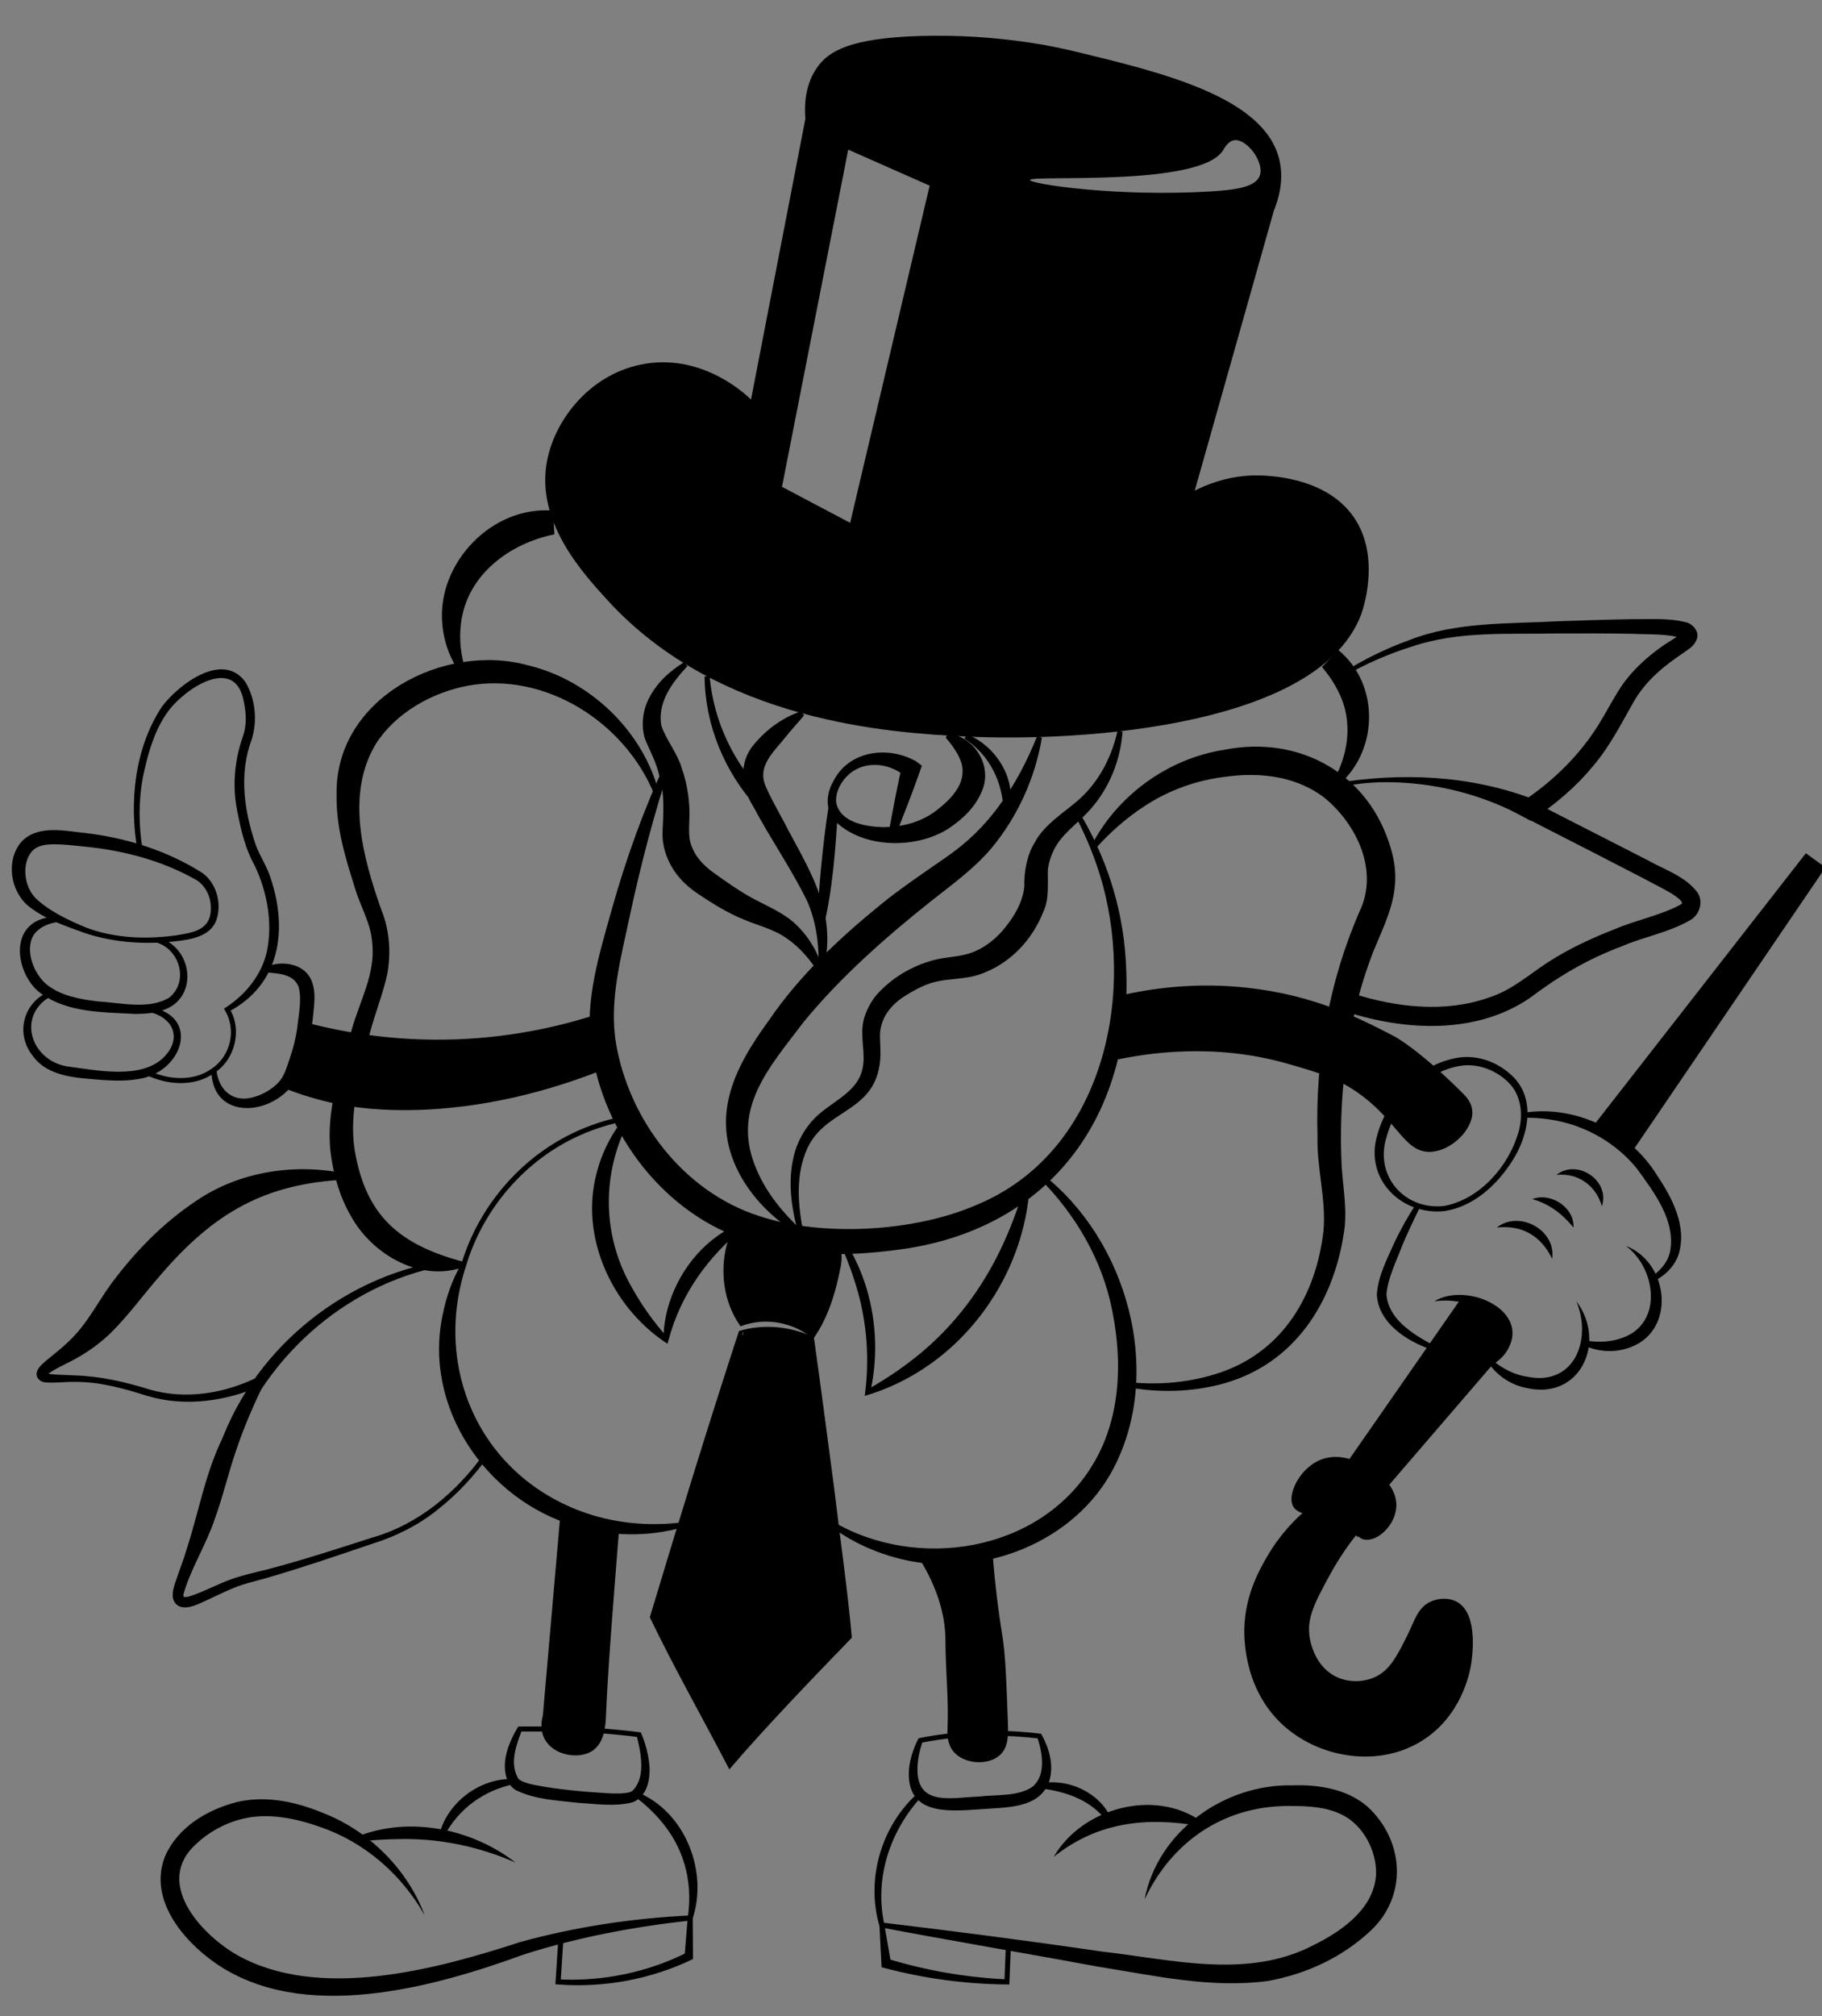 <?xml version="1.0" encoding="UTF-8"?><svg id="Layer_2" xmlns="http://www.w3.org/2000/svg" viewBox="0 0 362.26 400.66"><rect x="0" y="0" width="362.26" height="400.66" fill="#808080" stroke="none"/><path d="m148.33,96.38c-.75,4.14-1.51,8.28-2.26,12.42,5.84,5.22,16.25,13.11,31.25,17.69,24.08,7.36,44.62,1.51,52.33-1.13l1.88-13.18c-7.96,2.31-23.46,5.68-42.54,2.26-20.14-3.61-34.05-12.96-40.66-18.07Z" fill="#fff" stroke-width="0"/><path d="m148.51,96.84c-.61,4.1-1.2,8.05-1.95,12.05l-.16-.46c5.63,4.79,11.85,8.86,18.49,12.1,16.56,8.16,35.69,10.07,53.75,6.66,3.62-.67,7.2-1.54,10.76-2.55,0,0-.51.62-.51.62,0,0,2.15-13.13,2.15-13.14,0,0,.63.55.63.55-7.07,2.06-14.39,3.26-21.74,3.62-21.17,1.09-42.58-5.37-59.69-17.86-.64-.46-1.28-.88-1.73-1.58h0Zm-.36-.93c1.73.81,3.29,2.25,4.9,3.28,16.54,11.33,36.79,17.12,56.82,16.09,7.53-.36,15.02-1.63,22.24-3.79,0,0-.09.76-.09.77,0,0-1.61,13.21-1.61,13.21,0,0-.05.44-.05.44-3.65,1.45-7.41,2.64-11.26,3.48-25.81,5.89-54.2-1.98-73.36-20.22,0,0-.21-.18-.21-.18,0,0,.05-.28.05-.28.76-4.29,1.68-8.62,2.57-12.8h0Z" stroke-width="0"/><path d="m269.17,102.78c-5.99-8.7-18.99-8.34-20.33-8.28-5.06.21-9,1.84-11.29,3.01,5.24-18.56,10.49-37.13,15.74-55.69.84-2.06,2.07-5.88,1.08-10.07-2.98-12.5-23.24-17.35-41.49-21.72-2.3-.55-14.28-3.34-29.92-2.88-13.94.42-18.11,3.03-20.33,6.03-2.58,3.47-2.72,7.7-2.5,10.42-3.6,18.6-7.2,37.21-10.81,55.81-.93-.92-9.32-8.98-20.95-7.13-10.72,1.71-17.93,10.83-19.58,19.2-2.38,12.09,6.91,22.24,12.05,27.86,22.13,24.2,56.32,26.32,71.14,27.03,23.92,1.16,70.56-2.2,78.7-24.39.24-.66,3.96-11.27-1.51-19.2Zm-100.14,1.13c-4.52-2.39-9.04-4.77-13.55-7.16,4.39-22.33,8.78-44.67,13.17-67.01,5.4,2.39,10.8,4.77,16.19,7.16-5.27,22.33-10.54,44.67-15.81,67.01Zm35.76-68.14c.16-1.07,33.92,1.45,38.4-5.93.25-.41,1-1.83,2.26-1.98,2.45-.29,5.97,4.37,5.03,7.03-.83,2.38-5.15,2.86-9.54,3.14-18.79,1.18-36.26-1.49-36.15-2.26Z" stroke-width="0"/><path d="m188.51,145.74c5.36.7,9.03,6.69,6.6,11.75-1.35,3.12-3.75,5.3-6.42,7.11-6.41,4.2-17.11,4.11-22.67-1.44-2.04-2.27-1.73-5.48-.32-7.91,3.02-6.05,10.8-7.13,16.41-3.96,0,0,.02.01.02.01l1.16.88c-1.22,3.52-2.64,7.29-4.02,10.77-.44,1.05-.73,2.15-1.46,3.12l-.96-.28c-.1-1.21.23-2.29.42-3.42.6-3.26,1.31-6.83,2.03-10.04,0,0,.75,2.06.75,2.06-2.69-2.48-7.17-3.25-10.36-1.18-2.02,1.29-3.72,3.95-3.42,6.37.83,3.87,5.77,4.7,9.25,4.81,3.9-.02,7.65-.98,10.7-3.35,2.6-2,5.4-4.75,5.16-8.18-.12-1.92-1.46-4.07-3.34-6.26l.48-.88h0Z" stroke-width="0"/><path d="m162.7,193.06c.26-4.82-.33-9.61-2.16-13.86-3.12-6.43-7.39-12.54-10.76-18.9-2.41-3.78-2.98-8.69.11-12.35,2.55-3,5.65-5.34,9.42-6.59,0,0,.54.84.54.84-.82,1.01-2.76,3.12-3.51,4.11-2.27,2.85-5.44,5.56-4.38,9.16.54,1.97,3.75,7.43,4.7,9.39,5.18,9.63,9.73,16.94,7.02,28.33,0,0-.99-.14-.99-.14h0Z" stroke-width="0"/><path d="m136.66,132.4c-3.12,3.36-5.95,7.23-5.18,11.77.97,2.93,3.24,5.52,4.1,8.6,1.17,3.25,1.67,7.1,1.46,10.49-.07,1.68-.07,3,.21,4.13.75,2.64,2.42,4.47,4.73,6.13,2.48,1.77,5.12,3.65,7.85,5.11,2.88,1.54,6.3,2.92,8.71,5.38,2.53,2.52,4.29,5.64,5.11,8.92,0,0-.92.39-.92.39-1.73-2.73-3.81-5.12-6.29-6.82-2.59-1.84-5.55-2.49-8.56-3.75-3.19-1.31-6.03-3.07-8.93-4.99-1.43-.97-2.96-2.17-4.21-3.76-1.87-2.33-3.05-5.38-3.02-8.37.16-4.01.5-7.67-.64-11.51-.54-2.34-1.54-4.31-2.55-6.56-1.18-2.62-.84-6.05.37-8.52,1.61-3.35,4.3-5.69,7.12-7.44l.63.78h0Z" stroke-width="0"/><path d="m141.09,134.38c.79,9.13,5,17.83,11.57,24.13,0,0-2.09,2.03-2.09,2.03-6.52-7.07-10.41-16.53-10.48-26.11,0,0,1-.05,1-.05h0Z" stroke-width="0"/><path d="m207.15,146.61c-1.31,7.95-4.81,15.68-10.02,21.96-3.52,4.16-8,7.34-12.17,10.64-9.02,7.2-17.78,14.91-25.12,23.83-7.02,9.27-14.66,17.45-9.36,29.52,1.97,4.64,5.35,8.68,9.08,12.12,0,0-.6.8-.6.8-4.65-2.82-8.73-6.63-11.5-11.4-6.63-11.58-1.68-21.61,5.44-31.32,6.07-8.92,14.05-16.36,22.37-23.12,3.61-2.96,9-6.61,12.87-9.29,4.21-2.9,7.71-6.31,10.69-10.46,3.04-4.08,5.41-8.69,7.36-13.55l.96.27h0Z" stroke-width="0"/><path d="m223.19,145.4c-.4,5.59-2.56,11.09-6.31,15.35-2.74,3.15-6,5.01-7.57,8.65-.46,1.05-.82,2.21-.95,3.27-.13,2.45.35,5.92-.91,8.51-2.24,5.72-6.73,10.43-12.63,12.46-2.73.94-5.62.83-8.24,1.36-2.34.44-4.46,1.56-6.67,2.95-2.99,1.86-5.14,4.76-4.94,8.41.02,1.24.16,2.69.04,4.22-.93,11.14-11.72,9.48-14.98,18.84-1.82,4.91-1.32,10.45-.3,15.55,0,0-.97.24-.97.24-1.48-5.31-2.3-11.01-.66-16.45.84-2.76,2.47-5.32,4.63-7.25,4.16-3.54,8.93-5.13,8.98-11.12.03-2.66-.77-5.76.27-8.56.53-1.53,1.3-2.9,2.3-4.11,3.04-3.38,6.82-5.66,11.34-6.91,2.64-.68,5.3-.62,7.69-1.53,2.1-.77,4.09-2.23,5.69-3.95,2.25-2.5,4.3-5.71,4.66-9.07-.07-2.88.47-6.21,2.01-8.71,1.97-3.84,6.24-6.24,9.08-8.86,3.76-3.42,6.29-8.24,7.44-13.43l.99.14h0Z" stroke-width="0"/><path d="m133.25,151.99c-3.19,9.74-5.77,19.58-7.93,29.55-1.76,8.53-4.24,17.02-2.87,25.66,2.57,15.35,13.44,29.64,28.48,34.47,12.69,4.25,31.14,3.13,43.38-2.27,24.35-10.17,31.36-39.96,24.93-63.63-1.34-4.87-3.27-9.6-5.67-14.08,0,0,.87-.5.87-.5,5.39,8.8,8.72,18.97,9.37,29.39,2,29.08-13.32,52.54-42.92,57.45-10.51,1.61-21.34,2.03-31.62-1.28-17.11-5.17-29.39-21.4-31.78-38.84-1.2-9.29,1.74-18.56,4.18-27.29,2.79-9.9,6.27-19.68,10.66-28.99,0,0,.93.37.93.37h0Z" stroke-width="0"/><path d="m166.62,160.85c-.52,7.85-1.02,15.71-2.87,23.39,0,0-.99-.1-.99-.1-.22-3.97.14-7.88.5-11.79.37-3.91.82-7.81,1.43-11.7,0,0,1.94.2,1.94.2h0Z" stroke-width="0"/><path d="m192.22,145.93c5.81,2.26,10.21,9.17,8.29,15.42,0,0-.99-.12-.99-.12-.14-5.83-2.77-11.19-7.76-14.42,0,0,.47-.89.47-.89h0Z" stroke-width="0"/><path d="m125.19,222.49c-5.7,10.7-5.53,23.24.6,33.67,1.92,3.44,4.29,6.69,6.96,9.73,0,0-.82.31-.82.31-.02-2.44.41-4.89,1.15-7.25,2.24-7.02,7.52-13.34,14.5-15.96,0,0,.5.87.5.87-7.28,5.79-12.77,13.43-15.16,22.48,0,0-.21.72-.21.72l-.61-.41c-10.52-7.14-16.83-20.93-13.48-33.5,1.06-4.15,3.04-8.02,5.73-11.21l.83.55h0Z" stroke-width="0"/><path d="m167.87,246.49c5.75,8.8,7.44,20.09,5.14,30.3,0,.01-.69-.55-.69-.54,3.88-2.2,7.55-4.65,10.89-7.46,6.68-5.59,11.99-12.67,15.75-20.52,1.89-3.94,3.42-8.07,4.74-12.35,0,0,.98.18.98.18-.91,13.76-8.44,27.01-19.71,34.98-3.98,2.83-8.39,4.99-13.03,6.33,0,0,.09-.78.09-.78.93-7.58.17-15.29-2.27-22.52-.77-2.42-1.73-4.77-2.76-7.12,0,0,.88-.48.88-.48h0Z" stroke-width="0"/><path d="m147.83,243.41c-3.58,1.34-3.56,9.15-3.55,9.86.06,4.71,2.02,8.22,3.11,9.88,1.26-.45,3.89-1.2,7.2-.71,3.54.53,5.96,2.2,7.01,3.03,1.2-1.83,2.84-4.77,3.86-8.68.91-3.47,2.13-8.12,0-10.08-1.85-1.7-4.13.53-9.32-.51-4.91-.98-6.1-3.62-8.31-2.8Z" stroke-width="0"/><path d="m148,243.88c-1.52.6-2.21,2.41-2.64,3.93-1.33,5.09-.63,10.7,2.33,15.14,0,0-.44-.15-.44-.15,4.86-1.74,10.54-.88,14.61,2.34,0,0-.63.1-.63.1,2.57-3.97,4.12-8.64,4.68-13.31.11-1.82.08-3.76-1.32-4.67-.9-.38-1.72-.02-2.84.11-3.31.65-6.97-.12-9.83-1.9-1.42-.82-2.71-2.08-3.93-1.59h0Zm-.35-.94c1.74-.72,3.42.69,4.92,1.27,2.83,1.23,5.83,1.39,8.87.98.78-.1,1.6-.24,2.65-.14,3.3.47,3.6,4.47,2.99,7.03-.95,4.81-2.36,9.55-5.13,13.63,0,0-.26.4-.26.4l-.37-.29c-3.8-3.07-9.22-4.03-13.82-2.32,0,0-.27.1-.27.1l-.16-.25c-3.13-4.56-3.95-10.42-2.62-15.78.49-1.81,1.27-3.84,3.19-4.63h0Z" stroke-width="0"/><path d="m147.11,265.41c-5.55,18.64-11.11,37.27-16.66,55.91l14.68,29.36c7.62-8.56,15.25-17.13,22.87-25.69-2.4-19.48-4.8-38.96-7.2-58.45-1.61-.74-4.31-1.73-7.76-1.84-2.44-.08-4.48.31-5.93.71Z" stroke-width="0"/><path d="m147.8,264.48c-5.2,19.23-10.63,38.14-16.25,57.17,0,0-.07-.85-.07-.85,3.62,7.04,7.32,14.98,10.64,22.21,1.16,2.48,2.29,4.97,3.49,7.43,0,0-.89-.12-.89-.12,6.8-7.22,15.85-18.47,22.28-26.22,0,0-.33,1.04-.33,1.04-1.28-8.4-2.67-20.65-3.72-29.21-1.1-9.75-2.24-19.5-3.28-29.26,0,0,.64.88.64.88-3.75-1.8-8.1-2.33-12.17-1.46,0,0-.41.09-.41.09-.24.06-.02.01-.01-.13l.06-1.58h0Zm-.88.05c4.9-1.48,10.28-.93,14.9,1.24,1.4,9.93,2.69,19.88,4.01,29.82,1.05,8.88,2.78,21.09,3.54,29.88-7.42,7.66-17.53,18.15-24.36,26.18-5.16-9.95-10.95-20.12-15.81-30.23,5.71-18.99,11.59-38.11,17.72-56.88h0Z" stroke-width="0"/><path d="m130.08,157.87c-5.89-14.43-21.78-24.42-37.08-21.59-7.12,1.35-14.27,5.36-18.22,11.48-6.13,10.07-2.62,22.72,1.07,33.15,1.64,4.02,1.93,8.61,1.11,12.88-.94,4.13-2.46,7.75-3.48,11.76-1.67,7.49-4.18,15.28-2.96,22.99,2.17,13.18,9.03,18.9,21.69,22.25,0,0-.46.35-.46.35,3.36-11.13,11.45-20.75,21.92-25.84,3.48-1.7,7.2-2.9,11.01-3.59l.18.98c-3.72.67-7.35,1.84-10.75,3.5-10.29,5-18.22,14.49-21.46,25.44-8.73,3.47-18.64-2.18-22.92-10.02-2.23-3.87-3.42-8.17-3.97-12.38-1.08-8.5,1.98-16.66,4.2-24.7,1.61-5.66,4.68-11,4.06-16.99-.21-4-2.4-7.39-3.5-11.21-1.9-6.03-3.72-11.97-3.6-18.49-.29-19.07,21.29-30.28,38.21-25.58,12.35,3.02,22.76,13.16,25.89,25.29,0,0-.95.32-.95.32h0Z" stroke-width="0"/><path d="m120.77,211.7c-8.16,3.33-19.87,7.12-33.43,8.16-11.38.87-18.69-.6-21.08-1.13-4.11-.91-7.44-2.08-9.79-3.01.88-1.47,1.84-3.36,2.64-5.65.85-2.43,1.28-4.63,1.51-6.4,7.18,1.91,17.57,3.84,30.12,3.39,12.09-.44,22-2.94,28.9-5.26.38,3.3.76,6.6,1.14,9.9Z" stroke="#000" stroke-miterlimit="10"/><path d="m27.37,169.12c-1.76-9.52-.6-20.56,4.88-28.75,3.32-4.39,12.1-11.04,16.56-4.8,2,3.38,2.39,7.7,1.24,11.39-2.58,6.82-1.51,14.2.79,20.93.82,2.28,2.29,4.34,3,6.72,3.39,10.23,1.88,21.05-8.39,26.46,0,0-.02,0-.02,0,0,0,.18-.68.18-.68,2.61,4.26,1.15,10.18-3.01,12.86-4.01,2.86-9.46,2.39-13.69.31,0,0,.44-.9.44-.9,3.91,1.93,9,2.39,12.67-.23,3.95-2.57,5.1-8.04,2.5-11.96,0,0,.41-.28.41-.28h.02c3.99-2.62,7.1-6.53,8.11-11.08,1.19-5.59.08-11.91-2.45-17.14-1.84-3.27-2.7-7.03-3.42-10.69-1.02-4.9-.59-10.18,1.1-14.88.78-2.27.68-4.48.22-6.79-1.58-9.53-11.6-2.89-15.01,1.66-2.83,3.81-4.14,8.66-5.1,13.25-.87,4.73-.84,9.62-.04,14.39,0,0-.98.18-.98.18h0Z" stroke-width="0"/><path d="m6.33,169.21c-2.06,2.44-1.56,6.99.77,9.31,2.7,2.58,6.61,4.43,10.11,5.86,5.62,2.1,11.78,2.32,17.68,1.53,2.59-.43,6.06-.8,6.84-3.76.65-2.57-.27-5.65-2.54-7.17-6.8-3.92-14.66-5.99-22.5-6.74-1.99-.21-3.98-.45-5.87-.45-1.68,0-3.39.19-4.49,1.43h0Zm-2.12-1.87c3.3-3.52,8.66-2.19,12.8-1.78,8.18.97,16.26,3.5,23.25,7.95,2.72,1.98,3.83,5.86,2.85,9.06-1,3.46-5.02,4.14-8.08,4.49-6.1.69-12.34.32-18.19-1.64-3.96-1.45-7.81-2.66-11.21-5.36-3.58-2.99-4.51-9.01-1.42-12.72h0Z" stroke-width="0"/><path d="m11.91,183.2c-2.4.21-4.75,1.32-5.56,3.29-1.17,2.91.42,7.01,2.85,9.11,2.84,2.3,6.52,2.96,10.15,3.41,4.6.26,10.29,1.73,14.32-.76,3.89-3.16,2.13-9.57-2.62-10.96,0,0,.28-.96.28-.96,5.84,1.3,8.13,9.38,3.35,13.25-2.29,1.71-5.15,1.91-7.84,1.93-6.47-.38-13.56-.17-18.99-4.29-4.27-3.36-6.04-11.99.03-14.43,1.32-.51,2.69-.7,4.04-.59v1h0Z" stroke-width="0"/><path d="m10.26,197.92c-7.04,3.79-4.21,12.76,3.04,14.01,5.84.75,14.89,2.75,19.41-1.95,3.8-4.02,1.3-8.23-3.71-8.97,0,0,.12-.99.12-.99,11.22,1.47,7.27,13.34-1.84,14.46-2.45.4-4.88.3-7.25.13-4.67-.4-10.49-.53-13.53-4.79-3.5-4.41-1.88-10.63,3.34-12.79,0,0,.42.91.42.91h0Z" stroke-width="0"/><path d="m52.61,192.26c3.17-1.46,7.99-.95,9.39,2.79.86,2.32.46,4.49.26,6.75-.3,3.11-.97,6.34-2.09,9.24-.74,2.02-1.47,4.27-3.14,5.83-5.27,5.16-14.95,4.78-14.99-4.13,0,0,1-.07,1-.07.44,4.2,3.51,6.62,7.6,5.31,1.76-.52,3.45-1.52,4.67-2.8,1.3-1.34,1.73-3.23,2.36-5,.65-1.9,1.11-3.78,1.41-5.72.27-2.71,1-5.82.27-8.38-1.04-2.5-3.82-2.62-6.55-2.83,0,0-.19-.98-.19-.98h0Z" stroke-width="0"/><path d="m110.23,106.2c-9.02,1.81-17.46,8.14-18.58,17.75-.41,3.15-.03,6.5,1.08,9.76,0,0-.88.48-.88.48-2.25-2.85-3.62-6.49-3.92-10.32-1.02-11.99,9.92-23.41,22.03-22.39,0,0,.26,4.72.26,4.72h0Z" stroke-width="0"/><path d="m92.69,251.5c-6.72,20.26,2.67,41.32,22.77,48.83,6.25,2.33,13.15,3.07,19.97,2.25l.2.98c-6.8,1.93-14.23,1.8-21.17-.25-17.79-5.18-30.46-23.69-26.4-42.21.71-3.52,1.93-6.93,3.72-10l.91.41h0Z" stroke-width="0"/><path d="m165.54,302.36c16.82,9.91,41.05,6.11,51.56-11.01,5.69-9.13,6.14-20.44,4.05-30.82-1.91-9.93-7.22-19.13-14.54-26.42,0,0,.66-.75.66-.75,16.71,12.99,24.16,38.96,14.23,58.26-7.62,14.87-26.17,22.08-42.08,18.29-5.25-1.24-10.22-3.5-14.44-6.72,0,0,.55-.83.55-.83h0Z" stroke-width="0"/><path d="m217.03,168.02c5.12-9.96,15.23-17.28,26.35-19,15-2.99,28.9,4.75,33.18,19.71,2.35,7.9-.55,13.26-3.44,20.2-1.51,3.86-2.74,7.83-3.69,11.89-2.33,10.1-3.19,20.71-2.66,31.14.28,4.3,1.17,8.84.4,13.24-2.14,13.77-9.82,25.77-23.75,29.72-6.33,1.78-13.06,1.94-19.48.72,0,0,.16-.99.16-.99,6.27.71,12.68.12,18.62-1.91,12.47-4.3,18.95-15.47,20.42-28.08.57-6.25-1.37-12.59-1.19-18.92-.45-15.26,2.28-30.76,8.44-44.76,3.74-8.04-.66-17.17-7.04-22.42-5.34-4.15-12.49-5.13-19.17-4.25-6.06.65-11.76,2.65-16.9,6.08-3.43,2.26-6.57,5.06-9.43,8.21l-.83-.57h0Z" stroke-width="0"/><path d="m222.56,198.42c6.45-1.53,15.19-2.73,25.35-1.62,13.32,1.45,22.32,6.1,29.08,9.6,0,0,4.68,2.42,13.55,11.29.55.55,1.57,1.6,1.69,3.11.27,3.32-3.98,7.53-7.91,7.62-4.61.11-5.98-5.54-13.05-10.93-4.69-3.57-8.96-4.8-15.18-6.58-14.63-4.19-28.08-2.19-35.4-.53.62-3.99,1.24-7.98,1.86-11.97Z" stroke="#000" stroke-miterlimit="10"/><path d="m264.67,155.89c3.45-5.47,4.45-12.44,1.52-18.25-.85-1.82-2.03-3.51-3.34-5.08,0,0,3.24-3.37,3.24-3.37,8.52,6.95,7.99,20.85-.68,27.38,0,0-.73-.68-.73-.68h0Z" stroke-width="0"/><path d="m275.64,226.1c-2.33,7.66,3.64,14.43,11.46,13.58,7.15-1.32,12.89-7.92,14.83-14.72.95-3.41.57-7.32-2.04-9.87-2.48-2.43-6.14-3.85-9.64-3.25-7.01,1.19-12.83,7.48-14.6,14.26h0Zm-1.83-.43c2.04-7.5,8.34-14.28,16.2-15.48,3.99-.59,8.1,1.02,10.92,3.89,4.44,4.52,2.92,11.68-.17,16.5-3.04,4.85-7.65,9.16-13.52,10.11-8.58.93-15.96-6.34-13.43-15.02h0Z" stroke-width="0"/><path d="m324.42,228.14c12.61-18.54,25.22-37.08,37.84-55.62-1.04-.75-2.07-1.51-3.11-2.26-14.02,17.98-28.05,35.95-42.07,53.93,1.13.44,2.37,1,3.67,1.69,1.4.75,2.62,1.52,3.67,2.26Z" stroke="#000" stroke-miterlimit="10"/><path d="m303.02,221.14c10.13-1.57,20.82,3.53,26.29,12.2,3.11,4.64,6.28,10.42,4.36,16.19-.87,2.3-2.71,4.06-4.76,5.03l-.5-.86c1.73-1.19,3.11-2.81,3.6-4.72,1.31-6.22-3.06-11.94-6.6-16.79-2.64-3.23-6.07-5.81-9.91-7.55-3.84-1.72-8.1-2.58-12.4-2.49l-.08-1h0Z" stroke-width="0"/><path d="m284.25,268.1c-4.7-1.69-10.17-5.2-10.5-10.78.24-3.77,2.04-7.08,3.52-10.44,1.24-2.6,2.64-5.11,4.22-7.51l.87.5c-1.27,2.53-2.48,5.09-3.57,7.68-1.19,3.19-2.85,6.39-3.13,9.73.41,4.83,5.03,7.73,9,9.9,0,0-.4.92-.4.92h0Z" stroke-width="0"/><path d="m285.18,258.63c6.44-4.04,19.98,2.01,14.1,10.36-.71.89-1.52,1.64-2.5,2.18,0,0,.07-.74.07-.74,2.05,1.68,4.39,2.84,6.85,3.19,9.38,1.88,12.87-7.46,9.72-15,6.1,8.06.77,19.85-10.12,17.18-3.11-.65-5.8-2.56-7.47-5.09,0,0,.34-.35.34-.35,2.59-2.79,3.53-6.6.05-8.98-3.16-2.36-7.05-3.3-11.05-2.76h0Z" stroke-width="0"/><path d="m323.29,247.62c8.81,3.39,10.06,17.53.11,20.39-2.86.87-5.95.58-8.49-.66l.31-.95c2.58.46,5.17.31,7.44-.55,8.04-2.9,6.62-13.75.63-18.23h0Z" stroke-width="0"/><path d="m291.06,258.12l-22.55,32.42c-1-.33-3.26-.91-5.65,0-4.16,1.59-6.53,6.88-5.22,8.75.06.09.13.15.21.23,1.1,1.08,2.8.92,3.61.9,2.89-.06,5.37,1.54,6.49,2.26,2.34,1.5,2.18,2.66,3.53,2.82,2.35.29,5.63-2.88,5.65-6.35.01-2-1.06-3.49-1.55-4.09,6.96-8.09,13.93-16.19,20.89-24.28.23-.18,3.42-2.68,3.11-6.21-.31-3.48-3.91-6.6-8.51-6.45Z" stroke="#000" stroke-miterlimit="10"/><path d="m269.55,304.39c-1.51,1.88-3.56,4.67-5.55,8.31-2.96,5.43-4.77,8.73-4.09,12.85.17,1.02,1.14,6.09,5.65,8.19,2.78,1.3,6.14,1.1,8.61-.28,2.5-1.4,3.91-3.76,6.21-8.47,1.35-2.77,1.95-5.14,4.24-6.21,1.37-.65,3.32-.81,4.8,0,4.15,2.27,2.72,11.12,2.54,12.14-.25,1.46-1.87,9.92-9.6,14.68-8.29,5.11-19.28,3.32-26.26-2.54-8.19-6.88-8.25-17.19-8.19-19.48.17-6.53,2.97-11.4,4.41-13.9,2.61-4.53,5.72-7.58,7.87-9.38,1.2.09,3.02.38,5.04,1.27,2.01.88,3.44,2.02,4.32,2.84Z" stroke="#000" stroke-miterlimit="10"/><path d="m268.52,290.54c.88.13,2.45.48,4.09,1.55,1.56,1.02,2.48,2.23,2.96,2.96" stroke="#000" stroke-miterlimit="10"/><path d="m264.94,155.74c13.39-2.29,27.3-1.75,40.1,3.16,0,0-1.98.16-1.98.16,5.93-4,11.07-9.07,14.83-15.13,1.26-2.02,2.38-4.19,3.75-6.39,2.64-4.42,6.88-8.01,11.19-10.62.5-.32,1.02-.66,1.31-.91.16-.12.15-.21.07.05-.07.26,0,.58.19.78-2.9-.92-6.55-.72-9.8-.88-4.91-.09-9.85-.08-14.78-.07-9.76.21-19.73-.57-29.1,2.61-4.67,1.45-9.18,3.43-13.44,5.86,0,0-.38-.64-.38-.64,4.2-2.64,8.69-4.85,13.39-6.54,9.36-3.65,19.64-3.17,29.5-3.71,4.94-.17,9.87-.34,14.83-.42,3.5.05,7.17-.28,10.66.64,1.22.28,2.62,1.78,2.12,3.24-.54,1.58-1.67,2.03-2.67,2.81-4,2.66-7.52,5.58-9.92,9.74-2.39,4.22-4.8,8.96-8.05,12.74-3.52,4.31-7.83,7.86-12.42,10.9,0,0-.97-.52-.97-.52-8.59-4.81-18.5-7.23-28.36-7.15-3.32.06-6.64.46-9.85,1.27,0,0-.2-.98-.2-.98h0Z" stroke-width="0"/><path d="m69.17,234.41c-16.55.72-26.65,6.65-37.27,19.01-3.35,3.82-6.06,7.66-9.77,11.38-1.94,1.89-4.16,3.56-6.47,4.87-2.05,1.25-4.51,2.14-6.34,3.56-.05.05-.07.08-.06.01,0-.07-.02-.25-.11-.34.62.34,4.55.36,5.72.45,5.06.15,10.15,1.31,14.93,2.82,7.17,2.04,14.84.78,21.47-2.49,0,0,2.36-1.09,2.37-1.1,0,0-1.16,2.4-1.16,2.4-2.1,4.32-4.02,8.75-5.52,13.24-1.58,4.54-2.62,9.2-4.29,13.75-1.67,5.02-4.84,9.97-6.2,14.89-.01.24-.04.41.06.5.06.07.59.06,1.08-.08,2.82-.88,5.43-2.36,8.3-3.4,2.03-.75,4.97-1.43,7.09-1.94,7-1.83,13.92-4.08,20.81-6.3,9.35-2.61,17-9.08,22.55-16.9,0,0,.81.58.81.58-2.87,3.95-6.19,7.59-10.05,10.62-3.8,3.11-8.3,5.35-12.93,6.81-6.9,2.33-13.77,4.69-20.77,6.74-2.35.7-4.72,1.17-6.86,2.06-2.2.89-4.32,1.99-6.59,3-1.57.74-4.45,1.81-5.46-.51-.43-1.19,0-2.35.28-3.38.81-2.41,1.69-4.6,2.37-6.92,2.24-6.93,3.52-14.12,6.55-20.81,2.08-4.48,4.48-8.74,7.14-12.88,0,0,1.2,1.3,1.2,1.3-7.01,3.12-15.14,4.3-22.61,2.12-4.82-1.51-9.54-2.88-14.6-2.83-1.95-.04-3.79.26-5.8.1-.92-.03-1.99-.87-1.74-1.95.25-1.13,1.28-1.81,1.92-2.42,1.45-1.21,2.99-2.36,4.3-3.65,3.71-3.42,5.64-7.51,8.62-11.64,4.69-6.28,10.17-11.96,16.79-16.37,8.71-6.01,20.2-7.66,30.34-5.33,0,0-.08,1-.08,1h0Z" stroke-width="0"/><path d="m43.21,288.72c6.36-19.75,24.32-34.83,44.74-38.12,0,0,.18.98.18.98-19.76,3.75-36.42,18.86-42.65,37.89,0,0-2.27-.76-2.27-.76h0Z" stroke-width="0"/><path d="m111.95,300.66c-1.18,13.47-2.35,26.95-3.53,40.42-.19.68-.61,2.5.28,4.24,1.6,3.1,6.33,3.81,8.75,2.26,2.35-1.5,2.47-5.1,2.54-6.78.32-7.99,1.29-20.61,2.63-37.25-.03,0-5.42-1.46-5.45-1.47-.02,0-5.22-1.41-5.24-1.41Z" stroke="#000" stroke-miterlimit="10"/><path d="m183,309.14c4.51,7.14,5.47,12.91,5.48,16.93.01,5.85.67,11.7.41,17.55-.04.8-.13,2.78,1.13,4.24,1.91,2.21,6.34,2.53,8.47.56,1.54-1.43,1.49-3.72,1.41-5.93-.33-9.1-.5-13.65-1.13-17.51-.65-4.03-1.45-9.77-1.96-16.88-1.53.4-3.27.75-5.19.98-3.31.39-6.24.31-8.62.06Z" stroke="#000" stroke-miterlimit="10"/><path d="m197.37,344.97c-4.8,0-9.6.48-14.3,1.4,0,0,.36-.29.36-.29-.58,1.79-1.02,3.69-1.01,5.51-.1,7.5,6.91,5.63,12.17,5.46,3.44-.4,7.87.01,10.67-1.93,2.77-2.27,2.03-6.74.97-9.89,0,0,.39.29.39.29-3.07-.38-6.16-.56-9.26-.56h0Zm0-1c3.22,0,6.44.2,9.64.6,1.53,2.75,2.61,6.18,1.61,9.39-1.88,5.69-9.04,5.19-13.86,5.62-6.58.46-14.72,1.12-14.02-8.06.24-2.18.92-4.19,1.91-6.07,4.85-.96,9.79-1.46,14.73-1.47h0Z" stroke-width="0"/><path d="m112.36,344.12h-9.01s.43-.27.43-.27c-1.15,2.96-2.44,6.47-.86,9.39.23.42.32.45.68.66.68.36,1.64.62,2.57.82,4.85.96,9.89,1.37,14.82,1.68,1.39.04,2.86.12,4.16-.2.36-.12.54-.19.83-.54,2.42-2.68,1.44-7.42.6-10.75,0,0,.41.32.41.32-4.86-.61-9.74-.98-14.63-1.13h0Zm.03-1c5.02.15,10.04.54,15.02,1.17.87,2.02,1.45,4.12,1.69,6.34.27,2.74-.34,6.4-3.29,7.55-3.63.93-7.36.32-11,.1-4.18-.48-8.41-.62-12.29-2.53-2.13-1.32-2.39-4.34-1.98-6.54.42-2.25,1.4-4.22,2.51-6.09,0,0,.29,0,.29,0h9.06Z" stroke-width="0"/><path d="m183.32,356.97c-6.35,6.79-9.52,16.34-7.49,25.49.01.03-.41-.38-.41-.37,14.58,1.75,29.18,3.64,43.71,5.77,14.01,1.6,29.02,5.55,42.12-1.33,5.78-2.85,12.11-7.42,12.35-14.21.07-4.51-2.54-9.58-6.77-11.66-2.99-1.49-6.39-1.73-9.79-1.73-5.23-.13-10.4.91-15.07,3.29-6.43,3.24-11.34,8.73-14.4,15.28,2.61-13.55,15.86-22.99,29.45-22.68,5.41-.18,11.52.82,15.55,4.88,6.65,6.78,7.09,17.18.09,23.88-5.75,5.44-12.93,8.74-20.63,10.13-11.24,1.49-22.45-1.06-33.39-2.8-12.87-2.39-31.03-5.46-43.71-7.9-2.89-9.44.29-20.26,7.69-26.76,0,0,.7.71.7.71h0Z" stroke-width="0"/><path d="m206.95,354.42c5.43-1.04,11.73,1.83,13.99,7.02,0,0-.86.52-.86.52-3.21-4.22-8-5.87-13.11-6.53,0,0-.02-1-.02-1h0Z" stroke-width="0"/><path d="m209.51,369.03c5.59-9.68,19.96-13.66,29.31-7.07,0,0-.38.92-.38.92-10.65-1.82-20.24-.76-28.92,6.14h0Z" stroke-width="0"/><path d="m175.84,382.53s1.31,7.57,1.31,7.57l-.69-.82c7.68,2.35,15.68,3.73,23.75,4.1.02,0-.51.48-.51.48,0,0,.3-7.45.3-7.45l1,.04s-.3,7.45-.3,7.45c0,0-.02.49-.02.49h-.49c-8.16-.07-16.33-1.16-24.25-3.25,0,0-.66-.17-.66-.17,0,0-.03-.64-.03-.64l-.39-7.67.99-.11h0Z" stroke-width="0"/><path d="m102.25,354.57c-6.07,1.24-11.1,4.9-13.98,10.41,0,0-.93-.36-.93-.36,1.59-6.44,8.17-11.35,14.82-11.05,0,0,.08,1,.08,1h0Z" stroke-width="0"/><path d="m71.18,364.95c10.29-4.06,22.71-1.49,31.31,5.21-7.33-3.2-15.17-4.84-23.14-4.66-2.62.01-5.24.22-7.93.42,0,0-.24-.97-.24-.97h0Z" stroke-width="0"/><path d="m84.42,380.61c-4.67-8.2-11.96-14.49-20.71-17.5-5.01-1.78-10.58-2.91-15.71-1.58-3.29.81-6.55,2.62-8.99,4.93-8.4,7.57.7,17.77,8.09,22.06,16.3,9.16,39.49,2.93,56.37-2.57,11-3.03,22.34-4.72,33.71-5.27.05-.02-.45.38-.44.38.72-4.64.14-9.38-1.74-13.53-1.91-4.23-5.06-7.66-8.75-10.48,0,0,.49-.87.49-.87,9.54,3.9,14.21,15.91,10.86,25.46-11.3,1.24-22.56,3.32-33.38,6.77-18.22,6.65-44.13,13.8-61.5,1.66-6.47-4.55-13.2-12.68-9.94-21.06,2.54-5.9,8.45-9.39,14.43-10.9,6.01-1.35,12.04.08,17.49,2.39,8.96,3.61,16.41,11.23,19.73,20.12h0Z" stroke-width="0"/><path d="m112.03,385.16l-.56,8.75s-.47-.53-.47-.53c8.83.45,17.73-1.4,25.58-5.33.02-.01-.47.72-.47.72,0,0,.62-7.61.62-7.61,0,0,1,.04,1,.04l.05,7.64s0,.5,0,.5c-8.32,4.02-17.69,5.76-26.85,5.05,0,0-.5-.03-.5-.03,0,0,.03-.5.03-.5l.56-8.75,1,.06h0Z" stroke-width="0"/><path d="m297.6,243.95c4.53-3.51,11.84.54,11.01,6.21-2.24-4.56-5.94-6.73-11.01-6.21h0Z" stroke-width="0"/><path d="m304.66,238.31c3.63-1.42,8.4,1.64,8.19,5.65-2.23-2.71-4.78-4.69-8.19-5.65h0Z" stroke-width="0"/><path d="m309.46,233.51c4.15-3.31,10.71,1.13,9.04,6.21-1.18-4.09-4.75-6.7-9.04-6.21h0Z" stroke-width="0"/><path d="m269.09,197.5c8.69,2.73,18.26,3.83,26.94.75,4.55-1.44,7.84-4.48,11.86-7.09,4.17-2.68,8.63-4.73,13.16-6.5,4.17-1.79,9.07-2.73,12.99-4.82.38-.23.39-.39.41-.38-.23-.74-1.45-1.45-2.21-1.95-3.98-2.33-27.13-14-31.68-16.41,0,0,1.63-3.12,1.63-3.12s25.49,13.02,25.49,13.02c3.3,1.86,7.29,3.09,9.76,6.29,1.31,1.82.51,4.46-1.28,5.52-4.43,2.57-9.18,3.29-13.76,5.28-6.77,2.53-12.55,5.95-18.3,10.3-10.58,7.17-24.47,6.49-36.14,2.78,0,0,1.15-3.67,1.15-3.67h0Z" stroke-width="0"/></svg>